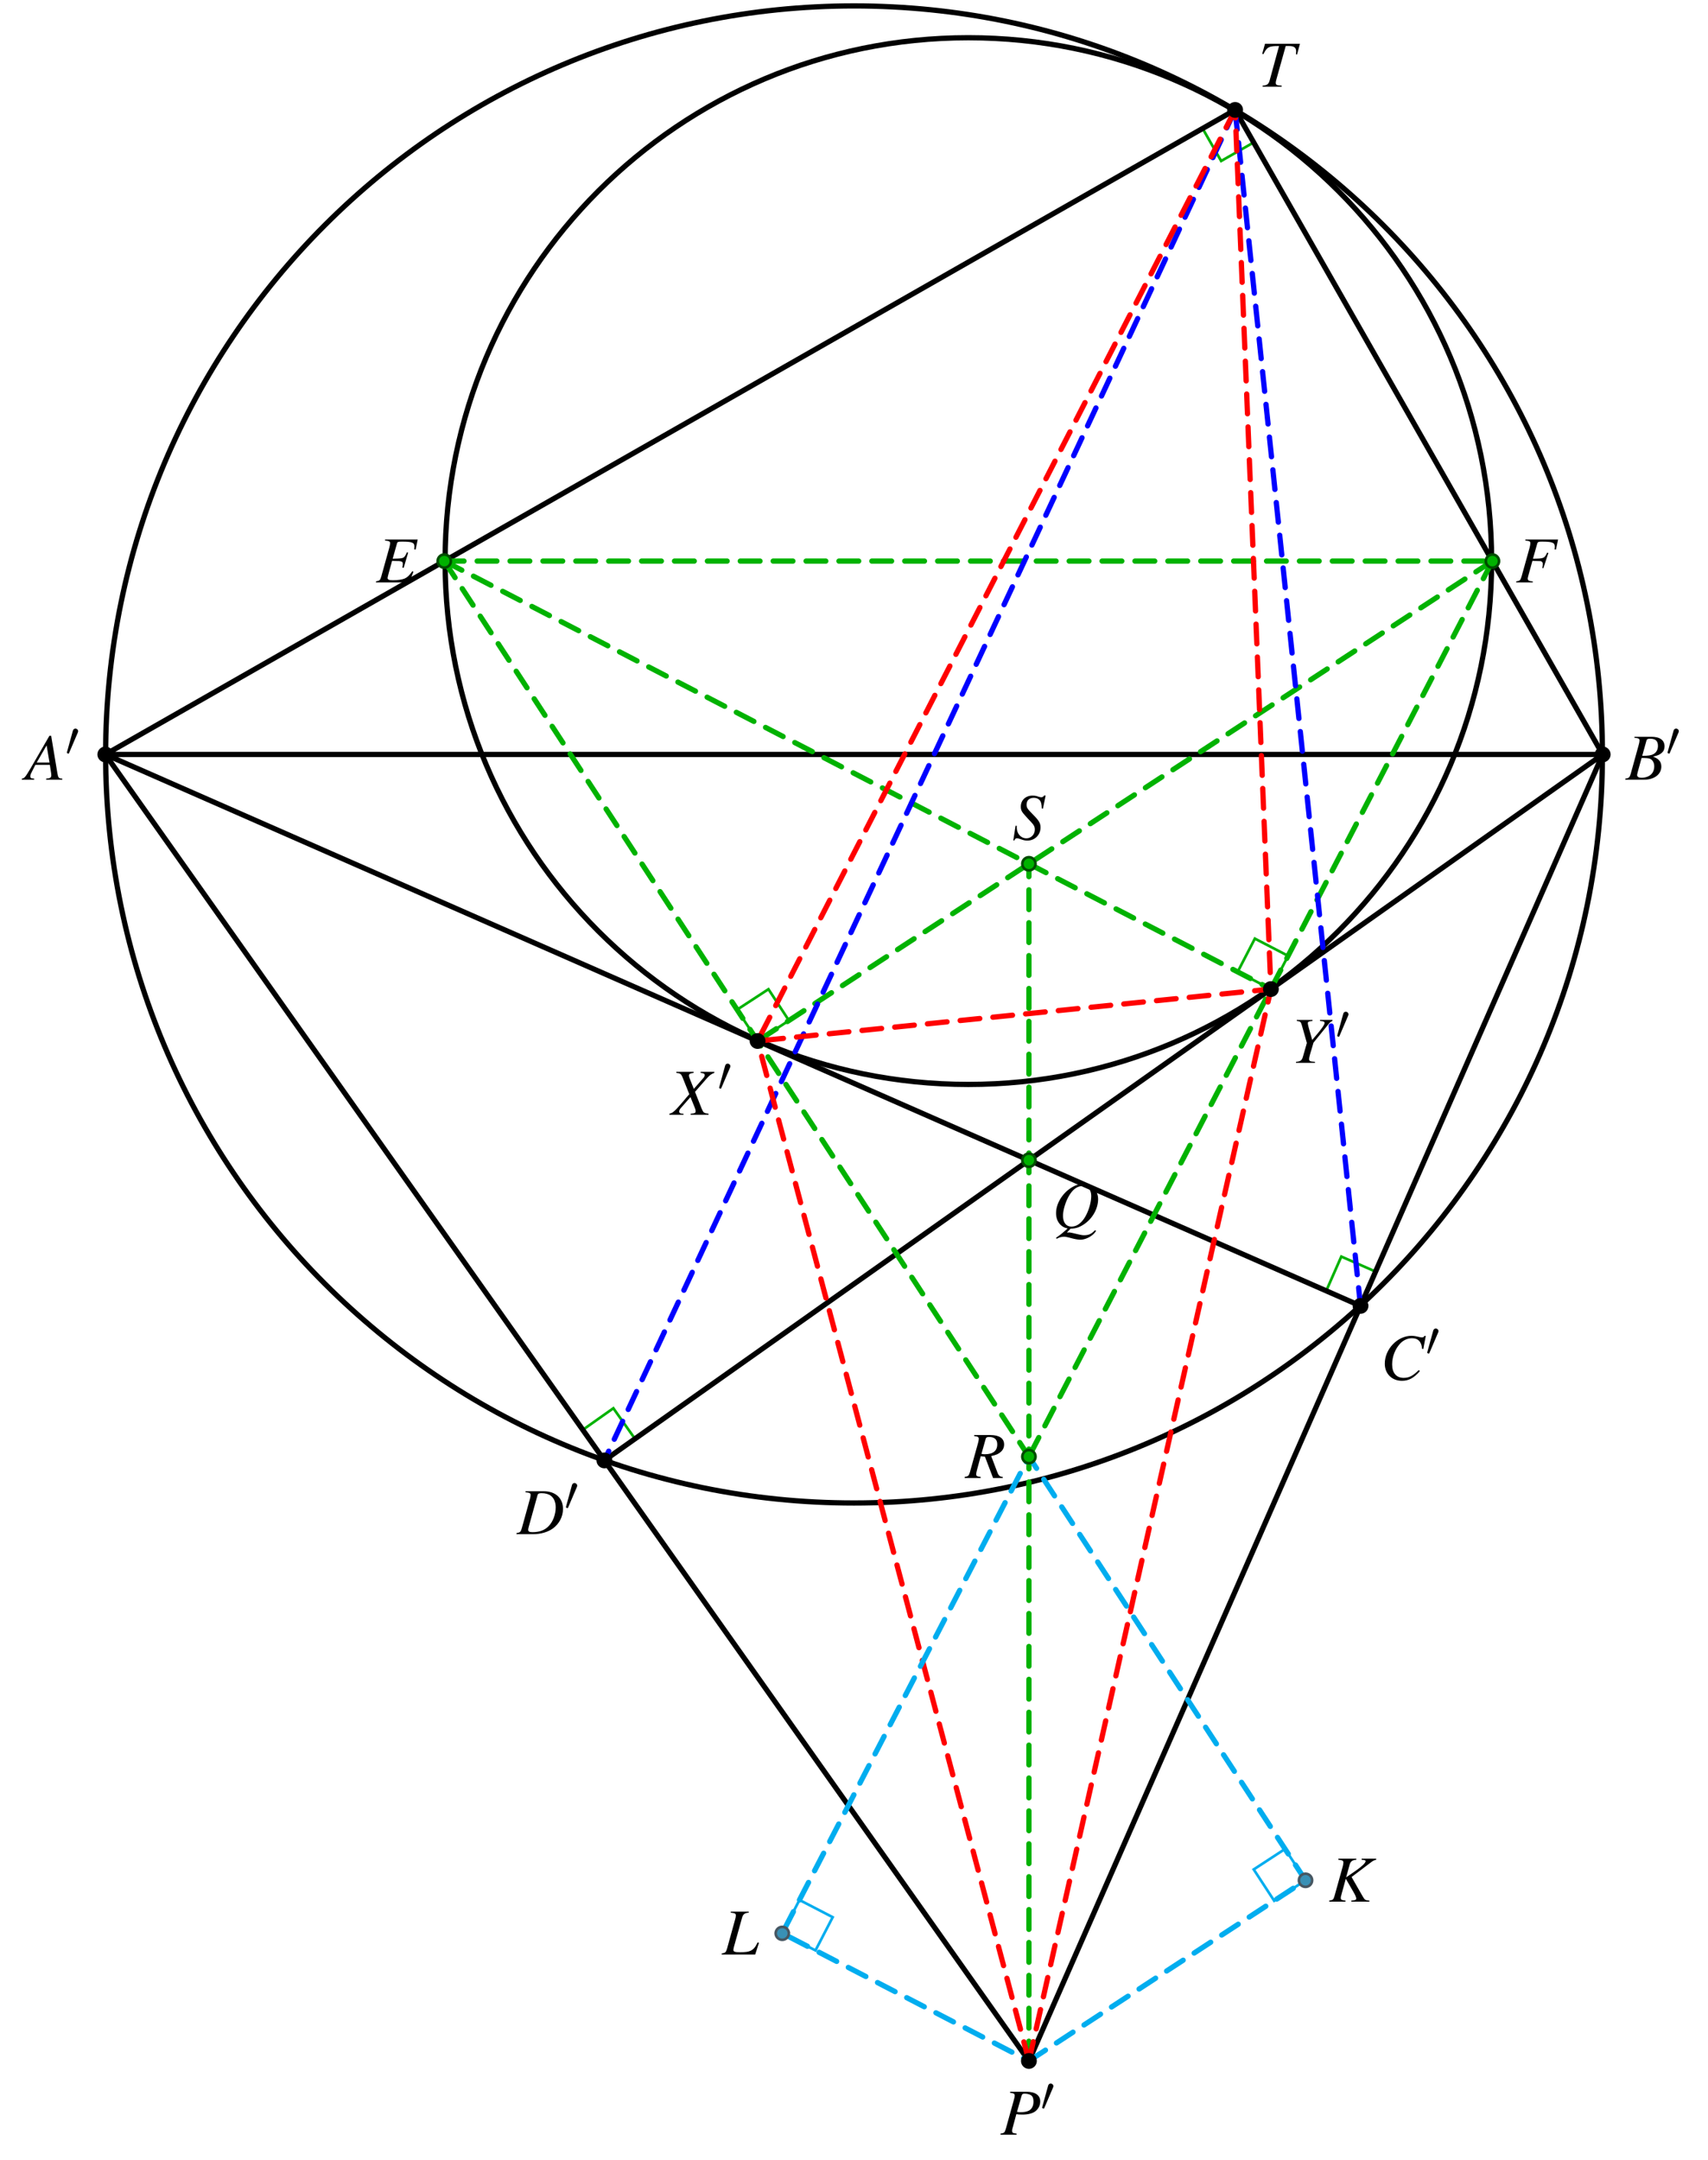 <svg xmlns="http://www.w3.org/2000/svg" xmlns:xlink="http://www.w3.org/1999/xlink" width="517.354" height="654.118" viewBox="0 0 388.015 490.589"><defs><path id="a" d="m6.984-6.984.61-2.985H7.25c-.219.313-.344.39-.672.39-.187 0-.344-.046-.687-.155-.328-.141-.813-.22-1.282-.22-1.546 0-2.656 1.032-2.656 2.5 0 .813.234 1.235 1.125 2.188.14.141.328.344.578.641.266.281.485.5.594.625.688.734.89 1.11.89 1.766C5.14-1.125 4.298-.25 3.22-.25c-1.25 0-2.188-1.062-2.188-2.484 0-.125.016-.235.032-.344L.766-3.11.25.219h.266c.109-.344.28-.485.578-.485.156 0 .39.063.765.188.688.25 1.094.344 1.563.344 1.719 0 3.016-1.297 3.016-2.985 0-.969-.344-1.547-1.688-2.906S3.266-7.203 3.266-7.937c0-.938.64-1.516 1.656-1.516.547 0 1.016.187 1.328.547.328.375.438.89.469 1.875Zm0 0"/><path id="b" d="M2.188-9.516c.843.11 1.046.235 1.046.625 0 .22-.046.532-.25 1.204L1.22-1.344C.953-.454.844-.359 0-.234V0h3.656v-.234C2.72-.375 2.641-.422 2.641-.922c0-.187.03-.328.187-.875l.781-2.875c.375.094.766.11 1.375.11 1.235 0 2.235-.25 2.875-.704.75-.562 1.172-1.375 1.172-2.265 0-1.438-1.11-2.219-3.14-2.219H2.188Zm2.625.625c.093-.312.265-.421.687-.421.578 0 1.14.156 1.453.359.375.281.547.719.547 1.422 0 .968-.344 1.656-1 2.047-.469.25-1.047.375-1.969.375-.265 0-.375-.016-.781-.079Zm0 0"/><path id="d" d="M8.422-.234c-.844-.078-.938-.203-1.125-1.297L5.89-9.984H5.5L1.172-2.516C-.016-.516-.172-.359-.766-.234V0h2.797v-.234c-.765-.078-.875-.157-.875-.532 0-.28.032-.421.297-.921l.844-1.688h3.297l.297 1.953c.015.14.03.266.03.39 0 .563-.218.704-1.171.798V0h3.672ZM2.609-3.906l2.25-3.89.657 3.89Zm0 0"/><path id="e" d="M9.469-9.75H2.047v.234c.922.094 1.156.204 1.156.61 0 .172-.094.687-.172.953l-1.844 6.61C.938-.5.829-.392-.016-.235V0h7.579l.921-2.422-.234-.125c-.703.969-1.094 1.36-1.734 1.656-.563.25-1.578.391-2.688.391-.844 0-1.203-.14-1.203-.5 0-.172.172-.86.547-2.187.187-.657.328-1.141.469-1.72.53.032.984.048 1.172.048.578-.016 1 .078 1.156.234.078.063.11.203.11.453 0 .266-.032.453-.11.781l.312.079 1.016-3.47-.281-.062c-.563 1.266-.703 1.36-2.063 1.422-.172 0-.656.016-1.172.031l.985-3.484c.093-.328.25-.39 1.093-.39 2.344 0 2.86.203 2.86 1.093 0 .188-.016.422-.031.672L9-7.469Zm0 0"/><path id="f" d="M8.469-.234c-.656-.047-.953-.297-1.235-1.078L5.844-4.97c1.14-.265 1.64-.468 2.172-.953.5-.422.765-1.016.765-1.687 0-1.391-1.11-2.141-3.11-2.141H1.97v.234c.625.094.703.11.86.204.108.078.202.265.202.421 0 .188-.078.547-.172.938l-1.843 6.61C.75-.47.64-.376-.187-.235V0h3.64v-.234C2.547-.36 2.438-.437 2.438-.922c0-.156.046-.344.171-.875l.844-3.125.969.078L6.266 0h2.203ZM4.594-8.891c.093-.312.297-.421.765-.421 1.25 0 1.86.578 1.86 1.671 0 1.485-.953 2.25-2.828 2.25-.235 0-.407-.015-.766-.078Zm0 0"/><path id="g" d="M6.016-9.75H1.938v.234c.937.094 1.156.204 1.156.641 0 .219-.063.563-.172.922l-1.828 6.61C.828-.485.719-.392-.125-.235V0h7.61l.859-2.672-.297-.094C7.53-1.687 7.125-1.203 6.469-.875c-.532.25-1.14.344-2.438.344-1.14 0-1.5-.125-1.5-.516 0-.11.063-.469.14-.75l1.845-6.61c.218-.765.609-1.046 1.5-1.109Zm0 0"/><path id="h" d="M-.125 0h4.219c2.343 0 3.953-1.219 3.953-2.984 0-.563-.172-1.078-.5-1.407-.297-.343-.594-.53-1.375-.859 1.062-.25 1.484-.422 1.969-.844.422-.36.64-.86.64-1.468 0-1.422-1.062-2.188-2.984-2.188h-3.86v.234c.938.079 1.157.188 1.157.61 0 .234-.063.594-.172.953l-1.828 6.61C.828-.485.719-.392-.125-.235Zm3.688-4.937c.968 0 1.593.046 1.89.171.61.25.984.907.984 1.72 0 1.608-1.109 2.593-2.921 2.593-.625 0-.97-.219-.97-.625 0-.172.188-.89.532-2.094.188-.672.281-1.015.485-1.765m1.109-3.954c.094-.328.266-.421.86-.421 1.187 0 1.75.515 1.75 1.624 0 .844-.36 1.5-1 1.86-.516.297-1.235.406-2.579.406Zm0 0"/><path id="i" d="M9.64-9.75H2.204v.234c.969.094 1.14.188 1.14.61 0 .234-.062.594-.155.953l-1.844 6.61C1.078-.454.969-.36.125-.235V0h3.766v-.234C3.016-.281 2.75-.454 2.75-.891c0-.125.047-.343.14-.671l.922-3.344c.547.031.876.047 1.204.047.578 0 .687.015.828.078.218.125.328.312.328.61 0 .25-.031.421-.125.89l.25.062 1.14-3.484-.265-.078c-.672 1.343-.719 1.36-3.234 1.39l.984-3.484c.094-.297.312-.39.922-.39 2.5 0 3.047.203 3.047 1.124 0 .094 0 .157-.016.36-.016.093-.016.11-.031.281l.312.031Zm0 0"/><path id="j" d="M10.781-9.75H7.47v.234c.172.016.343.047.406.047.36.031.5.125.5.281 0 .36-.812 1.172-2.14 2.094L3.952-5.516l.797-2.89c.219-.75.625-1.047 1.516-1.11v-.234H2.188v.234c.921.094 1.14.204 1.14.641 0 .219-.062.563-.156.922l-1.844 6.61C1.062-.454.984-.376.11-.235V0h3.704v-.234c-.938-.11-1.079-.203-1.079-.657 0-.156.032-.296.125-.593l.079-.313.937-3.406 1.797 3.11c.36.609.578 1.14.578 1.421 0 .219-.219.344-.687.39-.079 0-.25.016-.438.048V0h4.11v-.234c-.938-.094-1.032-.141-1.454-.844L5.188-5.594l4.484-3.39c.406-.313.75-.47 1.11-.532Zm0 0"/><path id="k" d="M1.938-9.516c.937.094 1.156.204 1.156.61 0 .234-.063.594-.172.953l-1.828 6.61C.828-.485.719-.392-.125-.235V0h3.781C5.406 0 7-.469 8.156-1.297 9.61-2.359 10.453-4 10.453-5.734c0-2.453-1.703-4.016-4.36-4.016H1.939Zm2.734.641c.094-.328.312-.437.922-.437.843 0 1.593.203 2.062.562.735.531 1.14 1.469 1.14 2.656 0 1.61-.624 3.282-1.64 4.297-.875.906-2.093 1.344-3.64 1.344-.688 0-.97-.156-.97-.547 0-.187.063-.531.329-1.422Zm0 0"/><path id="l" d="M9.781-9.75h-3.11v.234c.735.094.923.188.923.532 0 .203-.094.375-.297.625L5.125-5.875 4.25-8.062c-.172-.391-.234-.641-.234-.844 0-.375.234-.5 1.062-.61v-.234H1.141v.234c.859.079 1.078.22 1.375.907l1.578 3.937c-.547.625-1.047 1.203-1.235 1.453C.781-.78.36-.406-.437-.234V0h3.203v-.234c-.72 0-.97-.141-.97-.516 0-.219.11-.469.313-.703l2.25-2.563 1 2.47c.11.265.172.5.172.718 0 .437-.156.516-1.14.594V0h4.078v-.234c-1.047-.125-1.172-.22-1.547-1.11L5.39-5.204l2.53-2.89c.766-.875 1.22-1.219 1.86-1.422Zm0 0"/><path id="m" d="M9.453-9.75H1.516L.875-7.453l.281.062C1.938-9 2.422-9.266 4.703-9.234l-2.156 7.89C2.312-.547 1.953-.312.969-.234V0h4.328v-.234c-.25-.016-.469-.047-.563-.047-.593-.047-.78-.188-.78-.625 0-.203.046-.375.187-.89l2.078-7.438h.812c1.078 0 1.563.375 1.563 1.218 0 .188-.016.407-.047.672l.25.032Zm0 0"/><path id="n" d="m9.734-6.953.563-2.969h-.313c-.125.25-.28.328-.578.328-.11 0-.297-.031-.61-.094-.671-.171-1.265-.265-1.75-.265-3.171 0-6.062 3-6.062 6.328 0 2.281 1.61 3.89 3.907 3.89 1.53 0 2.734-.656 4.078-2.218l-.266-.219C7.36-.844 6.5-.406 5.266-.406c-1.657 0-2.61-1.125-2.61-3.063 0-1.781.719-3.578 1.89-4.797.72-.734 1.657-1.14 2.641-1.14 1.375 0 2.141.797 2.282 2.422Zm0 0"/><path id="o" d="M1.36-9.516c.843.125.874.172 1.14.985l1.14 4.015-.906 3.172c-.25.813-.578 1.047-1.562 1.11V0h4.312v-.234a8 8 0 0 1-.546-.047c-.579-.031-.782-.188-.782-.563 0-.312.094-.75.453-1.922.047-.125.079-.234.094-.296l.438-1.516L8.406-8.61c.485-.594.594-.703 1.047-.907v-.234H6.625v.234c.188.016.344.032.406.047.438.047.625.156.625.422 0 .39-.687 1.375-2.234 3.172-.25.297-.344.422-.563.688-.187-.657-.234-.844-.468-1.641-.375-1.281-.532-1.922-.532-2.156 0-.344.172-.438 1.063-.532v-.234H1.359Zm0 0"/><path id="p" d="M4.172.234C5.312.172 5.89.016 6.719-.453c2.218-1.234 3.718-3.656 3.718-6.016 0-2.015-1.437-3.484-3.421-3.484-1.188 0-2.532.625-3.735 1.687-1.5 1.407-2.39 3.22-2.39 4.97 0 1.218.453 2.234 1.265 2.859.39.312.719.468 1.375.609C2.171 1.375 2.031 1.5.875 2.297l.156.234a3.36 3.36 0 0 1 1.719-.469c.297 0 .734.094 1.39.266.907.25 1.72.406 2.266.406.828 0 1.875-.39 2.625-.984.36-.266.563-.484.953-1.016L9.75.563c-.828.875-1.437 1.156-2.516 1.156-.39 0-.703-.063-1.843-.328-.782-.203-1.485-.328-1.563-.313-.062.016-.094.016-.094.016H3.36Zm2.781-9.687c1.188 0 1.922.86 1.922 2.281 0 1.578-.703 3.781-1.656 5.156C6.39-.844 5.469-.25 4.375-.25c-1.203 0-1.906-.922-1.906-2.484 0-1.422.734-3.641 1.64-4.938.829-1.219 1.75-1.781 2.844-1.781m0 0"/><path id="c" d="M2.797-5.25c.062-.14.094-.234.094-.344 0-.328-.282-.593-.625-.593-.313 0-.5.218-.578.5L.359-.86c0 .03-.03.156-.03.156 0 .125.28.203.374.203.063 0 .078-.031.14-.172Zm0 0"/></defs><path fill="none" stroke="#00b200" stroke-miterlimit="10" stroke-width=".599" d="m280.59 24.965-7.387 4.215 4.211 7.386 7.387-4.214-4.211-7.387M137.305 331.71l-4.91-6.944 6.945-4.907 4.91 6.942-6.945 4.91M309.074 296.613l-7.785-3.422 3.422-7.785 7.785 3.418-3.422 7.79M172.102 236.445l-4.649-7.117 7.121-4.648 4.649 7.117-7.121 4.648M288.719 224.656l-7.555-3.91 3.91-7.555 7.551 3.91-3.906 7.555"/><path fill="none" stroke="#00adef" stroke-miterlimit="10" stroke-width=".599" d="m296.578 427.078-7.117 4.649-4.649-7.118 7.118-4.648 4.648 7.117M177.707 439.098l7.55 3.91 3.911-7.551-7.55-3.91-3.911 7.55"/><path fill="none" stroke="#000" stroke-miterlimit="10" stroke-width="1.196" d="M364.027 171.363c0-93.898-76.117-170.02-170.015-170.02-93.899 0-170.016 76.122-170.016 170.02S100.113 341.38 194.012 341.38s170.015-76.117 170.015-170.016Zm0 0"/><path fill="none" stroke="#000" stroke-miterlimit="10" stroke-width="1.196" d="M338.855 127.441c0-65.652-53.218-118.87-118.87-118.87-65.653 0-118.872 53.218-118.872 118.87 0 65.653 53.219 118.871 118.871 118.871 65.653 0 118.871-53.218 118.871-118.87Zm0 0"/><path fill="none" stroke="#000" stroke-linecap="round" stroke-linejoin="round" stroke-miterlimit="10" stroke-width="1.196" d="M280.59 24.965 23.93 171.363h340.16Zm0 0"/><path fill="none" stroke="#000" stroke-linecap="round" stroke-miterlimit="10" stroke-width="1.196" d="M23.93 171.363 233.746 468.11M364.09 171.363 233.746 468.11M23.93 171.363l285.144 125.25M364.09 171.363 137.305 331.711"/><path fill="none" stroke="#00b200" stroke-dasharray="4.483 2.989" stroke-linecap="round" stroke-miterlimit="10" stroke-width="1.196" d="M100.926 127.441h238.113M100.926 127.441l132.82 203.407M339.04 127.441 233.745 330.848M100.926 127.441l187.793 97.215M339.04 127.441 172.101 236.445M233.746 468.11V196.194"/><path fill="none" stroke="#00f" stroke-dasharray="4.483 2.989" stroke-linecap="round" stroke-miterlimit="10" stroke-width="1.196" d="m280.59 24.965 28.484 271.648M280.59 24.965 137.305 331.71"/><path fill="none" stroke="red" stroke-dasharray="4.483 2.989" stroke-linecap="round" stroke-linejoin="round" stroke-miterlimit="10" stroke-width="1.196" d="m280.59 24.965-108.488 211.48 116.617-11.789Zm0 0"/><path fill="none" stroke="red" stroke-dasharray="4.483 2.989" stroke-linecap="round" stroke-miterlimit="10" stroke-width="1.196" d="m233.746 468.11-61.644-231.665M233.746 468.11l54.973-243.454"/><path fill="none" stroke="#00adef" stroke-dasharray="4.483 2.989" stroke-linecap="round" stroke-linejoin="round" stroke-miterlimit="10" stroke-width="1.196" d="m233.746 468.11 62.832-41.032-62.832-96.23-56.039 108.25Zm0 0"/><path stroke="#000" stroke-miterlimit="10" stroke-width=".599" d="M25.426 171.363a1.496 1.496 0 0 0-2.992 0 1.495 1.495 0 0 0 2.992 0ZM365.586 171.363a1.494 1.494 0 1 0-2.988-.004 1.494 1.494 0 0 0 2.988.004ZM310.57 296.613a1.493 1.493 0 1 0-2.988 0c0 .825.668 1.492 1.492 1.492s1.496-.667 1.496-1.492ZM138.8 331.71c0-.823-.671-1.495-1.495-1.495a1.495 1.495 0 1 0 1.496 1.496ZM282.082 24.965c0-.824-.668-1.492-1.492-1.492a1.494 1.494 0 1 0 1.492 1.492ZM235.238 468.11a1.494 1.494 0 1 0-2.99-.005 1.494 1.494 0 0 0 2.99.004ZM173.598 236.445c0-.824-.668-1.492-1.496-1.492-.825 0-1.493.668-1.493 1.492a1.494 1.494 0 1 0 2.988 0ZM290.21 224.656a1.494 1.494 0 1 0-2.99-.005 1.494 1.494 0 0 0 2.99.005Zm0 0"/><path fill="#00b200" stroke="#004c00" stroke-miterlimit="10" stroke-width=".599" d="M102.422 127.441c0-.824-.668-1.492-1.496-1.492-.824 0-1.492.668-1.492 1.492a1.494 1.494 0 1 0 2.988 0ZM340.535 127.441c0-.824-.668-1.492-1.496-1.492-.824 0-1.492.668-1.492 1.492a1.494 1.494 0 1 0 2.988 0ZM235.238 263.523a1.495 1.495 0 1 0-2.99-.001 1.495 1.495 0 0 0 2.99.001ZM235.238 330.848c0-.825-.668-1.493-1.492-1.493a1.494 1.494 0 1 0 1.492 1.492ZM235.238 196.195c0-.824-.668-1.492-1.492-1.492a1.494 1.494 0 1 0 1.492 1.492Zm0 0"/><path fill="#3990b5" stroke="#475762" stroke-miterlimit="10" stroke-width=".599" d="M298.074 427.078c0-.824-.668-1.492-1.496-1.492-.824 0-1.492.668-1.492 1.492a1.494 1.494 0 1 0 2.988 0ZM179.203 439.098a1.495 1.495 0 0 0-2.988 0c0 .828.668 1.496 1.492 1.496s1.496-.668 1.496-1.496Zm0 0"/><use xlink:href="#a" x="229.946" y="190.663"/><use xlink:href="#b" x="227.283" y="484.857"/><use xlink:href="#c" x="236.413" y="479.433"/><use xlink:href="#d" x="5.731" y="177.099"/><use xlink:href="#c" x="14.862" y="171.673"/><use xlink:href="#e" x="85.425" y="132.292"/><use xlink:href="#f" x="219.332" y="335.697"/><use xlink:href="#g" x="164.073" y="443.946"/><use xlink:href="#h" x="369.366" y="177.099"/><use xlink:href="#c" x="378.497" y="171.673"/><use xlink:href="#i" x="344.316" y="132.292"/><use xlink:href="#j" x="301.856" y="431.925"/><use xlink:href="#k" x="117.447" y="348.462"/><use xlink:href="#c" x="128.237" y="343.038"/><use xlink:href="#l" x="152.498" y="253.2"/><use xlink:href="#c" x="163.034" y="247.774"/><use xlink:href="#m" x="285.865" y="19.689"/><use xlink:href="#n" x="313.603" y="313.363"/><use xlink:href="#c" x="323.899" y="307.94"/><use xlink:href="#o" x="293.247" y="241.407"/><use xlink:href="#c" x="303.453" y="235.983"/><use xlink:href="#p" x="239.022" y="278.844"/></svg>